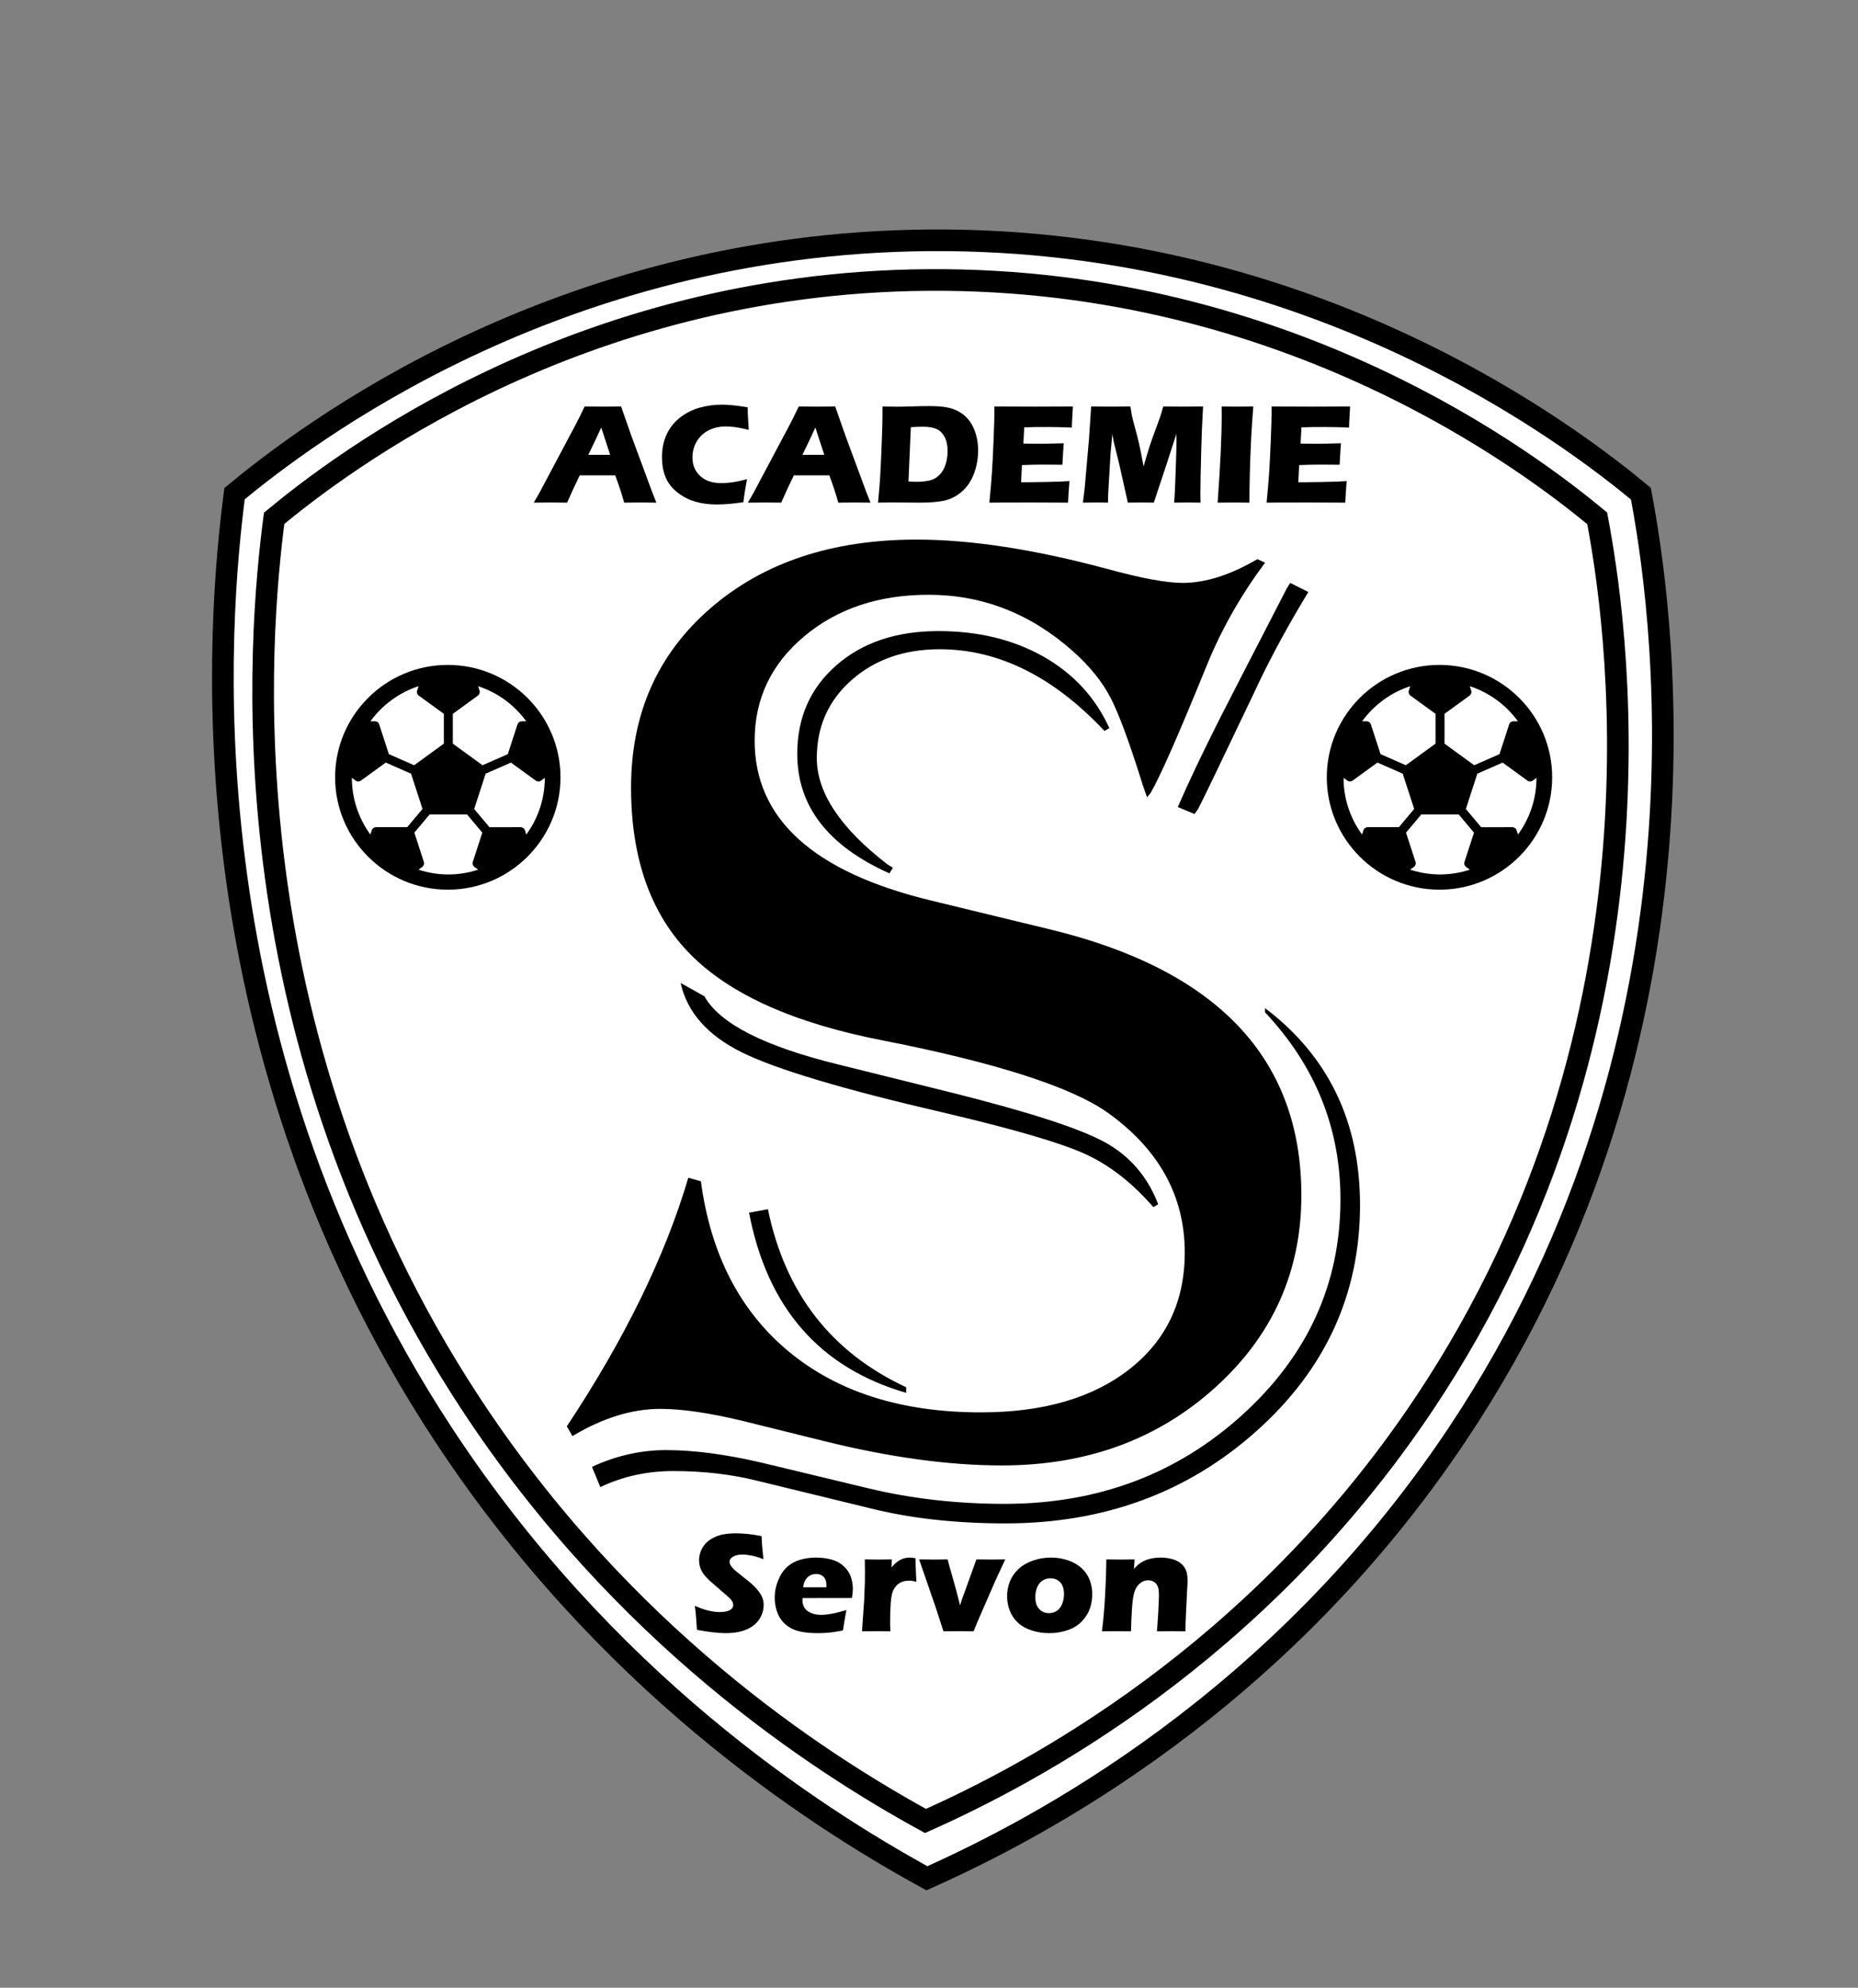 <?xml version="1.0" encoding="utf-8"?>
<!-- Generator: Adobe Illustrator 16.0.0, SVG Export Plug-In . SVG Version: 6.00 Build 0)  -->
<!DOCTYPE svg PUBLIC "-//W3C//DTD SVG 1.1//EN" "http://www.w3.org/Graphics/SVG/1.1/DTD/svg11.dtd">
<svg version="1.1" id="Calque_1" xmlns="http://www.w3.org/2000/svg" xmlns:xlink="http://www.w3.org/1999/xlink" x="0px" y="0px"
	 width="257.619px" height="275.615px" viewBox="0 0 257.619 275.615" enable-background="new 0 0 257.619 275.615"
	 xml:space="preserve">
<rect x="0" y="0" width="257.619" height="275.615" fill="#808080" stroke="none"/>
<g>
	<defs>
		<rect id="SVGID_1_" width="257.619" height="275.615"/>
	</defs>
	<clipPath id="SVGID_2_">
		<use xlink:href="#SVGID_1_"  overflow="visible"/>
	</clipPath>
</g>
<g>
	<defs>
		<rect id="SVGID_3_" width="257.619" height="275.615"/>
	</defs>
	<clipPath id="SVGID_4_">
		<use xlink:href="#SVGID_3_"  overflow="visible"/>
	</clipPath>
	<path clip-path="url(#SVGID_4_)" fill="#FFFFFF" d="M32.523,68.446c-2.203,16.937-7.576,74.76,28.898,130.375
		c22.4,34.155,50.925,52.75,67.097,61.615c15.488-6.907,48.657-24.31,73.497-61.496c37.905-56.748,28.031-117.078,25.498-130.494
		c-9.402-7.774-45.226-35.507-98.592-35.125C76.923,33.694,42.112,60.517,32.523,68.446"/>
	<path clip-path="url(#SVGID_4_)" fill="none" stroke="#000000" stroke-width="3" stroke-miterlimit="10" d="M32.523,68.446
		c-2.203,16.937-7.576,74.76,28.898,130.375c22.4,34.155,50.925,52.75,67.097,61.615c15.488-6.907,48.657-24.31,73.497-61.496
		c37.905-56.748,28.031-117.078,25.498-130.494c-9.402-7.774-45.226-35.507-98.592-35.125
		C76.923,33.694,42.112,60.517,32.523,68.446z"/>
	<path clip-path="url(#SVGID_4_)" fill="#FFFFFF" d="M38.011,71.867c-2.072,15.934-7.127,70.333,27.187,122.656
		c21.074,32.134,47.91,49.628,63.125,57.968c14.571-6.499,45.776-22.87,69.145-57.855c35.661-53.389,26.372-110.146,23.989-122.768
		c-8.846-7.313-42.548-33.405-92.755-33.045C79.782,39.171,47.032,64.408,38.011,71.867"/>
	<path clip-path="url(#SVGID_4_)" fill="none" stroke="#000000" stroke-width="3" stroke-miterlimit="10" d="M38.011,71.867
		c-2.072,15.934-7.127,70.333,27.187,122.656c21.074,32.134,47.91,49.628,63.125,57.968c14.571-6.499,45.776-22.87,69.145-57.855
		c35.661-53.389,26.372-110.146,23.989-122.768c-8.846-7.313-42.548-33.405-92.755-33.045
		C79.782,39.171,47.032,64.408,38.011,71.867z"/>
</g>
<g>
	<path d="M175.404,78.019c-3.355,4.519-6.035,9.23-8.035,14.135c-3.938,9.681-6.551,15.62-7.842,17.813l-0.484,0.581
		c-0.258-0.709-0.451-1.258-0.58-1.646c-1.809-5.809-3.291-9.842-4.453-12.102c-1.162-2.259-2.904-4.42-5.229-6.487
		c-5.873-5.228-12.553-7.842-20.04-7.842c-6.907,0-12.65,1.921-17.232,5.761c-4.583,3.84-6.874,8.665-6.874,14.473
		c0,10.843,8.164,18.234,24.494,22.17l16.361,3.969c23.299,5.615,34.949,17.91,34.949,36.885c0,10.586-3.986,19.476-11.957,26.672
		c-7.971,7.197-17.83,10.795-29.576,10.795c-7.357,0-15.586-1.129-24.687-3.389l-11.327-2.808
		c-4.583-1.097-8.359-1.646-11.327-1.646c-3.938,0-8.004,1.258-12.198,3.775l-0.774-1.355c8.002-12.068,13.617-23.557,16.845-34.465
		l1.743,0.483c1.355,10.134,5.421,18.008,12.198,23.623c6.777,5.614,15.65,8.422,26.623,8.422c8.648,0,15.521-1.999,20.621-6.002
		c5.098-4.001,7.648-9.391,7.648-16.168c0-7.809-3.551-14.263-10.648-19.362c-5.1-3.613-15.557-6.971-31.368-10.068
		c-12.198-2.387-21.042-6.356-26.526-11.908c-5.487-5.55-8.229-13.263-8.229-23.138c0-10.197,3.662-18.475,10.988-24.833
		c7.325-6.356,16.861-9.536,28.608-9.536c7.551,0,16.361,1.355,26.43,4.066c4.711,1.292,8.195,1.937,10.455,1.937
		c3.162,0,6.615-1.097,10.359-3.292L175.404,78.019z M175.404,139.785c8.777,6.648,13.168,15.748,13.168,27.301
		c0,12.328-4.777,22.768-14.328,31.318c-9.553,8.554-21.172,12.828-34.854,12.828c-6.971,0-13.263-0.711-18.878-2.13l-15.49-3.775
		c-3.615-0.903-7.488-1.355-11.618-1.355c-3.679,0-7.067,0.742-10.165,2.227l-1.162-2.808c3.355-1.549,6.777-2.323,10.262-2.323
		c3.873,0,8.292,0.581,13.263,1.742l14.909,3.582c5.938,1.421,12.199,2.13,18.781,2.13c12.908,0,23.896-4.114,32.965-12.344
		c9.068-8.229,13.604-18.184,13.604-29.866c0-9.875-3.486-18.523-10.457-25.945V139.785z M94.373,136.3l3.292,1.839
		c2.13,3.809,8.358,6.97,18.685,9.488l15.586,3.872c10.586,2.647,17.635,4.923,21.154,6.825c3.518,1.904,6.018,4.792,7.502,8.665
		l-0.678,0.387c-2.904-3.354-6.051-5.809-9.438-7.357c-3.389-1.549-9.893-3.452-19.508-5.712
		c-13.942-3.227-23.301-6.018-28.076-8.374C98.115,143.577,95.276,140.366,94.373,136.3z M106.475,167.667
		c2.387,11.617,8.776,19.847,19.169,24.687v0.775c-12.005-3.485-19.266-11.812-21.783-24.978L106.475,167.667z M153.139,101.35
		c-7.102-7.551-14.717-11.327-22.848-11.327c-4.906,0-8.973,1.42-12.199,4.26c-3.228,2.841-4.84,6.455-4.84,10.843
		c0,4.777,3.258,9.681,9.778,14.715l0.775,0.484l-0.484,0.774c-8.52-3.808-12.779-9.326-12.779-16.555
		c0-5.034,1.806-9.132,5.421-12.295c3.614-3.162,8.326-4.744,14.136-4.744c5.549,0,10.406,1.178,14.57,3.534
		c4.162,2.356,7.211,5.663,9.148,9.923L153.139,101.35z M181.408,82.084l-0.873,1.452c-2.646,4.454-4.904,8.713-6.775,12.779
		c-4.52,9.488-7.068,14.781-7.648,15.877l-0.484,0.678l-2.324-0.968l0.389-0.871c1.871-4.26,4.582-9.81,8.131-16.652l6.584-12.779
		l0.484-0.774L181.408,82.084z"/>
</g>
<g>
	<path d="M74.007,69.695l0.811-1.406l5.051-9.512l0.538-1.064c0.156-0.313,0.375-0.762,0.655-1.348
		c1.146,0.013,1.982,0.02,2.509,0.02c0.918,0,1.767-0.006,2.548-0.02l1.425,4.072l2.899,7.832l0.566,1.426
		c-1.127-0.013-1.812-0.02-2.053-0.02c-0.548,0-1.353,0.006-2.415,0.02c-0.286-1.074-0.699-2.337-1.238-3.789h-4.916
		c-0.566,1.146-1.151,2.409-1.756,3.789c-1.212-0.013-1.955-0.02-2.229-0.02C75.907,69.675,75.109,69.682,74.007,69.695z
		 M81.568,63.064h3.033c-0.754-2.294-1.167-3.558-1.238-3.792c-0.429,0.956-0.793,1.739-1.093,2.35L81.568,63.064z"/>
	<path d="M103.578,66.443c-0.078,0.383-0.172,0.917-0.283,1.602s-0.186,1.215-0.225,1.592c-1.393,0.208-2.637,0.313-3.73,0.313
		c-1.055,0-2.036-0.132-2.944-0.396s-1.742-0.697-2.5-1.299s-1.3-1.31-1.626-2.124s-0.488-1.725-0.488-2.734
		c0-1.178,0.22-2.238,0.659-3.179s1.071-1.725,1.895-2.354s1.727-1.078,2.71-1.348s1.999-0.405,3.047-0.405
		c0.963,0,2.155,0.124,3.574,0.371l0.02,0.82c0.013,0.358,0.033,0.752,0.059,1.182l0.068,1.113
		c-0.762-0.182-1.378-0.306-1.851-0.371s-0.91-0.098-1.313-0.098c-0.879,0-1.67,0.176-2.373,0.527s-1.256,0.863-1.66,1.533
		s-0.605,1.413-0.605,2.227c0,0.742,0.169,1.378,0.508,1.909s0.796,0.941,1.372,1.23s1.288,0.435,2.134,0.435
		c0.462,0,0.965-0.038,1.509-0.112S102.757,66.658,103.578,66.443z"/>
	<path d="M103.695,69.695l0.811-1.406l5.051-9.512l0.538-1.064c0.156-0.313,0.375-0.762,0.655-1.348
		c1.146,0.013,1.982,0.02,2.509,0.02c0.918,0,1.767-0.006,2.548-0.02l1.425,4.072l2.899,7.832l0.566,1.426
		c-1.127-0.013-1.812-0.02-2.053-0.02c-0.548,0-1.353,0.006-2.415,0.02c-0.286-1.074-0.699-2.337-1.238-3.789h-4.916
		c-0.566,1.146-1.151,2.409-1.756,3.789c-1.212-0.013-1.955-0.02-2.229-0.02C105.595,69.675,104.796,69.682,103.695,69.695z
		 M111.256,63.064h3.033c-0.754-2.294-1.167-3.558-1.238-3.792c-0.429,0.956-0.793,1.739-1.093,2.35L111.256,63.064z"/>
	<path d="M121.742,69.695c0.144-1.484,0.242-2.672,0.295-3.564c0.079-1.328,0.157-3.047,0.236-5.156
		c0.059-1.615,0.088-2.77,0.088-3.467v-1.143c0.761,0.02,1.418,0.029,1.972,0.029c0.534,0,1.233-0.015,2.099-0.044
		s1.679-0.044,2.441-0.044c0.872,0,1.637,0.052,2.293,0.156c0.658,0.104,1.271,0.319,1.842,0.645
		c0.568,0.326,1.045,0.752,1.43,1.279c0.383,0.527,0.676,1.144,0.879,1.851c0.201,0.707,0.303,1.434,0.303,2.183
		c0,0.736-0.078,1.444-0.234,2.124s-0.375,1.294-0.654,1.841c-0.281,0.547-0.607,1.017-0.982,1.411
		c-0.373,0.394-0.803,0.731-1.283,1.011c-0.359,0.208-0.721,0.371-1.084,0.488c-0.365,0.117-0.863,0.211-1.494,0.283
		c-0.703,0.078-1.501,0.117-2.393,0.117l-3.945-0.029C123.177,69.666,122.575,69.675,121.742,69.695z M125.964,66.755
		c0.357,0.033,0.732,0.049,1.122,0.049c0.664,0,1.256-0.059,1.776-0.176s0.978-0.368,1.372-0.752
		c0.393-0.384,0.684-0.877,0.873-1.479c0.188-0.602,0.283-1.219,0.283-1.851c0-0.775-0.141-1.427-0.42-1.958
		c-0.281-0.531-0.652-0.9-1.119-1.108c-0.465-0.208-1.098-0.313-1.899-0.313c-0.469,0-1.022,0.02-1.66,0.059L125.964,66.755z"/>
	<path d="M137.182,69.695c0.163-1.68,0.282-3.086,0.357-4.219s0.15-2.638,0.226-4.517c0.074-1.878,0.112-3.124,0.112-3.735
		l-0.01-0.859c1.536,0.013,3.395,0.02,5.575,0.02c2.012,0,3.785-0.006,5.321-0.02l-0.02,0.321c-0.007,0.078-0.022,0.36-0.049,0.847
		l-0.059,1.061c-0.013,0.227-0.02,0.458-0.02,0.691c-1.257-0.052-2.312-0.078-3.164-0.078c-0.938,0-1.57,0.001-1.899,0.005
		s-0.842,0.018-1.538,0.044l-0.118,2.246c0.768,0.02,1.663,0.029,2.686,0.029c0.365,0,1.335-0.023,2.911-0.068
		c-0.065,0.833-0.127,1.826-0.186,2.979c-1.126-0.013-1.991-0.02-2.596-0.02c-0.898,0-1.903,0.023-3.017,0.068l-0.115,2.373h1.122
		c0.331,0,1.018-0.01,2.059-0.029l2.021-0.049c0.3-0.006,0.8-0.033,1.503-0.078c-0.078,0.963-0.144,1.959-0.195,2.988
		c-1.589-0.013-3.33-0.02-5.225-0.02l-4.297,0.01L137.182,69.695z"/>
	<path d="M150.15,69.695l0.242-1.973l0.601-6.846l0.3-4.512c1.202,0.013,2.146,0.02,2.832,0.02c0.568,0,1.438-0.006,2.607-0.02
		c0.084,0.56,0.156,0.985,0.214,1.274c0.059,0.29,0.203,0.856,0.434,1.699s0.416,1.572,0.556,2.188s0.349,1.668,0.628,3.159
		c0.287-1.022,0.548-1.901,0.782-2.637c0.235-0.736,0.528-1.572,0.881-2.51s0.575-1.551,0.67-1.841s0.224-0.734,0.387-1.333
		c0.977,0.013,1.934,0.02,2.871,0.02c0.638,0,1.523-0.006,2.656-0.02c-0.124,2.194-0.205,4.079-0.244,5.654
		c-0.085,3.086-0.127,5.208-0.127,6.367c0,0.241,0.007,0.677,0.02,1.309c-0.859-0.013-1.462-0.02-1.807-0.02
		c-0.501,0-1.116,0.006-1.846,0.02c0.053-0.586,0.119-1.981,0.198-4.185s0.119-3.612,0.119-4.224c0-0.267-0.007-0.638-0.02-1.113
		l-1.281,3.975l-1.839,5.547c-0.847-0.013-1.429-0.02-1.748-0.02c-0.403,0-1.022,0.006-1.855,0.02l-1.204-5.371l-0.704-2.861
		c-0.026-0.111-0.056-0.248-0.089-0.41c-0.032-0.163-0.085-0.449-0.156-0.859l-0.246,2.705l-0.325,5.547l-0.029,1.25
		c-0.898-0.013-1.472-0.02-1.719-0.02C151.569,69.675,150.983,69.682,150.15,69.695z"/>
	<path d="M168.832,69.695c0.375-5.228,0.563-9.251,0.563-12.07l-0.01-1.26c1.141,0.013,1.903,0.02,2.287,0.02
		c0.176,0,0.877-0.006,2.102-0.02c-0.118,1.465-0.213,2.852-0.284,4.16c-0.092,1.823-0.157,3.527-0.196,5.112
		s-0.059,2.938-0.059,4.058l-2.001-0.02C170.843,69.675,170.042,69.682,168.832,69.695z"/>
	<path d="M175.619,69.695c0.163-1.68,0.282-3.086,0.357-4.219s0.15-2.638,0.226-4.517c0.074-1.878,0.112-3.124,0.112-3.735
		l-0.01-0.859c1.536,0.013,3.395,0.02,5.575,0.02c2.012,0,3.785-0.006,5.321-0.02l-0.02,0.321c-0.007,0.078-0.022,0.36-0.049,0.847
		l-0.059,1.061c-0.013,0.227-0.02,0.458-0.02,0.691c-1.257-0.052-2.312-0.078-3.164-0.078c-0.938,0-1.57,0.001-1.899,0.005
		s-0.842,0.018-1.538,0.044l-0.118,2.246c0.768,0.02,1.663,0.029,2.686,0.029c0.365,0,1.335-0.023,2.911-0.068
		c-0.065,0.833-0.127,1.826-0.186,2.979c-1.126-0.013-1.991-0.02-2.596-0.02c-0.898,0-1.903,0.023-3.017,0.068l-0.115,2.373h1.122
		c0.331,0,1.018-0.01,2.059-0.029l2.021-0.049c0.3-0.006,0.8-0.033,1.503-0.078c-0.078,0.963-0.144,1.959-0.195,2.988
		c-1.589-0.013-3.33-0.02-5.225-0.02l-4.297,0.01L175.619,69.695z"/>
</g>
<g>
	<path d="M96.638,225.99c-0.084-1.387-0.182-2.497-0.293-3.33c0.73,0.325,1.381,0.552,1.952,0.679s1.071,0.19,1.502,0.19
		c0.567,0,1.019-0.083,1.355-0.249s0.504-0.412,0.504-0.737c0-0.11-0.016-0.217-0.049-0.317s-0.095-0.215-0.186-0.342
		s-0.222-0.266-0.391-0.415l-1.84-1.602c-0.43-0.364-0.73-0.628-0.9-0.791c-0.346-0.332-0.615-0.642-0.808-0.928
		s-0.333-0.578-0.421-0.874c-0.088-0.296-0.132-0.61-0.132-0.942c0-0.397,0.07-0.786,0.21-1.167s0.35-0.737,0.63-1.069
		s0.651-0.618,1.113-0.859s0.957-0.405,1.484-0.493s1.071-0.132,1.631-0.132c1.1,0,2.298,0.127,3.594,0.381
		c0.02,0.449,0.042,0.861,0.068,1.235s0.088,1.03,0.186,1.968c-0.599-0.241-1.146-0.408-1.641-0.503s-0.921-0.142-1.279-0.142
		c-0.508,0-0.929,0.095-1.265,0.283s-0.503,0.423-0.503,0.703c0,0.13,0.026,0.257,0.078,0.381s0.15,0.269,0.293,0.435
		s0.332,0.349,0.566,0.547s0.602,0.493,1.104,0.884l0.703,0.557c0.208,0.169,0.433,0.374,0.674,0.615s0.449,0.479,0.625,0.713
		s0.311,0.449,0.405,0.645s0.165,0.393,0.21,0.591s0.068,0.412,0.068,0.64c0,0.586-0.14,1.145-0.42,1.675s-0.677,0.967-1.191,1.309
		s-1.079,0.581-1.694,0.718s-1.265,0.205-1.948,0.205C99.578,226.449,98.246,226.296,96.638,225.99z"/>
	<path d="M117.361,223.246c-0.084,0.391-0.248,1.335-0.488,2.832c-0.755,0.149-1.39,0.249-1.904,0.298s-1.035,0.073-1.563,0.073
		c-0.775,0-1.488-0.054-2.139-0.161s-1.212-0.298-1.685-0.57c-0.472-0.273-0.868-0.613-1.187-1.02
		c-0.319-0.407-0.562-0.89-0.728-1.449s-0.249-1.135-0.249-1.727c0-0.833,0.166-1.647,0.498-2.444s0.76-1.42,1.284-1.868
		c0.524-0.449,1.128-0.768,1.812-0.956s1.383-0.283,2.1-0.283c0.742,0,1.45,0.086,2.124,0.259s1.245,0.474,1.714,0.903
		s0.802,0.915,1.001,1.455s0.298,1.123,0.298,1.748c0,0.371-0.042,0.784-0.127,1.24l-6.846,0.01c-0.006,0.104-0.01,0.197-0.01,0.282
		c0,0.7,0.25,1.216,0.752,1.546c0.501,0.331,1.113,0.496,1.836,0.496c0.43,0,0.919-0.051,1.47-0.151
		S116.554,223.487,117.361,223.246z M111.355,220.092h3.223c0.006-0.11,0.01-0.205,0.01-0.283c0-0.339-0.06-0.628-0.181-0.869
		s-0.293-0.417-0.518-0.527s-0.477-0.166-0.757-0.166c-0.195,0-0.384,0.031-0.566,0.093s-0.347,0.153-0.493,0.273
		s-0.269,0.259-0.366,0.415s-0.169,0.308-0.215,0.454S111.4,219.831,111.355,220.092z"/>
	<path d="M119.519,226.195l0.302-4.336l0.098-2.49c0.006-0.449,0.01-0.908,0.01-1.377c0-0.476-0.007-1.064-0.02-1.768
		c0.788,0.013,1.413,0.02,1.875,0.02c0.541,0,1.163-0.007,1.866-0.02l-0.041,1.104c0.254-0.286,0.462-0.5,0.625-0.64
		s0.349-0.267,0.557-0.381s0.427-0.198,0.654-0.254c0.228-0.056,0.466-0.083,0.713-0.083c0.234,0,0.495,0.032,0.782,0.098
		c0.006,0.71,0.023,1.296,0.049,1.758l0.068,1.504c-0.358-0.104-0.693-0.156-1.005-0.156c-0.391,0-0.727,0.057-1.01,0.171
		c-0.283,0.114-0.533,0.286-0.751,0.518c-0.218,0.231-0.392,0.52-0.522,0.864c-0.13,0.345-0.222,0.892-0.273,1.641
		c-0.052,0.749-0.078,1.604-0.078,2.568c0,0.339,0.013,0.759,0.039,1.26c-0.632-0.013-1.267-0.02-1.906-0.02
		C120.92,226.176,120.242,226.183,119.519,226.195z"/>
	<path d="M130.811,226.195l-1.035-3.203l-2.336-6.768c0.743,0.013,1.434,0.02,2.073,0.02c0.664,0,1.289-0.007,1.875-0.02
		c0.111,0.449,0.33,1.235,0.656,2.358s0.684,2.459,1.074,4.009l0.254-0.811c0.039-0.098,0.191-0.515,0.459-1.25l1.551-4.307
		c0.703,0.013,1.367,0.02,1.992,0.02c0.643,0,1.313-0.007,2.01-0.02l-1.348,2.9l-2.508,5.762l-0.537,1.309
		c-0.768-0.013-1.445-0.02-2.031-0.02C132.322,226.176,131.605,226.183,130.811,226.195z"/>
	<path d="M145.721,215.971c0.808,0,1.584,0.124,2.329,0.371s1.375,0.604,1.89,1.069s0.894,1.009,1.138,1.631
		s0.366,1.291,0.366,2.007c0,0.696-0.109,1.359-0.327,1.987s-0.588,1.218-1.108,1.768s-1.184,0.962-1.987,1.235
		s-1.655,0.41-2.554,0.41c-0.827,0-1.621-0.12-2.383-0.361s-1.398-0.593-1.909-1.055s-0.896-1.016-1.152-1.66
		s-0.386-1.321-0.386-2.031s0.125-1.387,0.376-2.031s0.647-1.224,1.191-1.738s1.216-0.91,2.017-1.187
		S144.854,215.971,145.721,215.971z M145.652,218.842c-0.417,0-0.788,0.107-1.113,0.322s-0.571,0.529-0.737,0.942
		s-0.249,0.864-0.249,1.353c0,0.716,0.179,1.265,0.537,1.646s0.808,0.571,1.348,0.571c0.41,0,0.778-0.109,1.104-0.327
		s0.571-0.54,0.737-0.967s0.249-0.884,0.249-1.372c0-0.403-0.065-0.769-0.195-1.094s-0.344-0.586-0.64-0.781
		S146.05,218.842,145.652,218.842z"/>
	<path d="M152.791,226.195c0.188-1.478,0.331-3.11,0.431-4.897c0.101-1.787,0.16-3.479,0.18-5.073
		c0.782,0.013,1.457,0.02,2.024,0.02c0.658,0,1.29-0.007,1.896-0.02l-0.098,1.328c0.215-0.241,0.4-0.432,0.557-0.571
		s0.351-0.276,0.581-0.41c0.231-0.134,0.478-0.242,0.737-0.327c0.261-0.085,0.545-0.151,0.854-0.2s0.633-0.073,0.972-0.073
		c0.469,0,0.926,0.051,1.372,0.151s0.818,0.244,1.118,0.43s0.55,0.417,0.752,0.693s0.335,0.574,0.4,0.894s0.098,0.647,0.098,0.986
		c0,0.247-0.026,0.781-0.079,1.602l-0.168,3.535c-0.033,0.696-0.05,1.341-0.05,1.934c-0.657-0.013-1.271-0.02-1.844-0.02
		c-0.774,0-1.479,0.007-2.117,0.02c0.059-0.593,0.121-1.473,0.188-2.642c0.065-1.169,0.098-1.99,0.098-2.466
		c0-0.735-0.142-1.248-0.425-1.538s-0.641-0.435-1.07-0.435c-0.378,0-0.735,0.124-1.07,0.371c-0.336,0.247-0.595,0.607-0.777,1.079
		s-0.312,1.248-0.387,2.329s-0.125,2.181-0.151,3.301c-0.651-0.013-1.285-0.02-1.903-0.02
		C154.258,226.176,153.553,226.183,152.791,226.195z"/>
</g>
<g>
	<defs>
		<rect id="SVGID_5_" width="257.619" height="275.615"/>
	</defs>
	<clipPath id="SVGID_6_">
		<use xlink:href="#SVGID_5_"  overflow="visible"/>
	</clipPath>
	<path clip-path="url(#SVGID_6_)" d="M62.089,92.196c-8.616,0-15.625,6.99-15.625,15.583c0,8.592,7.009,15.583,15.625,15.583
		c8.615,0,15.625-6.991,15.625-15.583C77.714,99.187,70.704,92.196,62.089,92.196 M62.786,98.978l3.478-2.526
		c0.218-0.159,0.309-0.44,0.226-0.695l-0.199-0.611c2.709,0.882,5.032,2.608,6.676,4.865h-0.625c-0.269,0-0.508,0.174-0.591,0.431
		l-1.34,4.125l-3.504,1.541l-4.121-2.995V98.978z M58.037,95.145l-0.198,0.611c-0.083,0.256,0.008,0.537,0.226,0.695l3.477,2.527
		v4.134l-4.121,2.995l-3.505-1.541l-1.34-4.126c-0.083-0.257-0.323-0.43-0.591-0.43h-0.624
		C53.005,97.753,55.329,96.027,58.037,95.145 M52.139,114.694c-0.269,0-0.507,0.173-0.591,0.43l-0.193,0.593
		c-1.607-2.207-2.567-4.915-2.567-7.85c0-0.003,0.001-0.006,0.001-0.01l0.523,0.381c0.11,0.079,0.238,0.12,0.367,0.12
		c0.127,0,0.256-0.04,0.365-0.12l3.444-2.503l3.505,1.541l1.589,4.893l-2.119,2.525H52.139z M65.783,120.21l0.518,0.377
		c-1.304,0.424-2.693,0.663-4.137,0.663c-1.444,0-2.833-0.237-4.137-0.663l0.518-0.378c0.218-0.158,0.309-0.44,0.226-0.695
		l-1.32-4.061l2.12-2.523h5.186l2.117,2.523l-1.319,4.061C65.472,119.771,65.563,120.053,65.783,120.21 M72.972,115.72l-0.193-0.595
		c-0.084-0.257-0.323-0.43-0.592-0.43l-4.323,0.001l-2.117-2.524l1.589-4.893l3.505-1.541l3.443,2.501
		c0.109,0.08,0.238,0.121,0.366,0.121c0.129,0,0.258-0.041,0.366-0.121l0.524-0.38c0,0.003,0,0.007,0,0.01
		C75.54,110.803,74.578,113.511,72.972,115.72"/>
	<path clip-path="url(#SVGID_6_)" d="M199.589,92.196c-8.616,0-15.625,6.99-15.625,15.583c0,8.592,7.009,15.583,15.625,15.583
		c8.615,0,15.625-6.991,15.625-15.583C215.214,99.187,208.204,92.196,199.589,92.196 M200.286,98.978l3.478-2.526
		c0.218-0.159,0.309-0.44,0.226-0.695l-0.198-0.611c2.709,0.882,5.031,2.608,6.676,4.865h-0.625c-0.27,0-0.508,0.174-0.591,0.431
		l-1.34,4.125l-3.505,1.541l-4.12-2.995V98.978z M195.537,95.145l-0.198,0.611c-0.083,0.256,0.008,0.537,0.226,0.695l3.478,2.527
		v4.134l-4.121,2.995l-3.505-1.541l-1.34-4.126c-0.083-0.257-0.323-0.43-0.592-0.43h-0.624
		C190.505,97.753,192.829,96.027,195.537,95.145 M189.639,114.694c-0.269,0-0.507,0.173-0.591,0.43l-0.193,0.593
		c-1.606-2.207-2.566-4.915-2.566-7.85c0-0.003,0.001-0.006,0.001-0.01l0.522,0.381c0.11,0.079,0.238,0.12,0.367,0.12
		c0.127,0,0.256-0.04,0.365-0.12l3.443-2.503l3.506,1.541l1.589,4.893l-2.119,2.525H189.639z M203.282,120.21l0.519,0.377
		c-1.304,0.424-2.693,0.663-4.137,0.663c-1.444,0-2.833-0.237-4.138-0.663l0.519-0.378c0.218-0.158,0.309-0.44,0.226-0.695
		l-1.319-4.061l2.119-2.523h5.187l2.117,2.523l-1.319,4.061C202.972,119.771,203.063,120.053,203.282,120.21 M210.472,115.72
		l-0.193-0.595c-0.084-0.257-0.322-0.43-0.592-0.43l-4.323,0.001l-2.116-2.524l1.589-4.893l3.505-1.541l3.442,2.501
		c0.109,0.08,0.238,0.121,0.366,0.121c0.129,0,0.258-0.041,0.366-0.121l0.524-0.38c0,0.003,0,0.007,0,0.01
		C213.04,110.803,212.078,113.511,210.472,115.72"/>
</g>
</svg>
